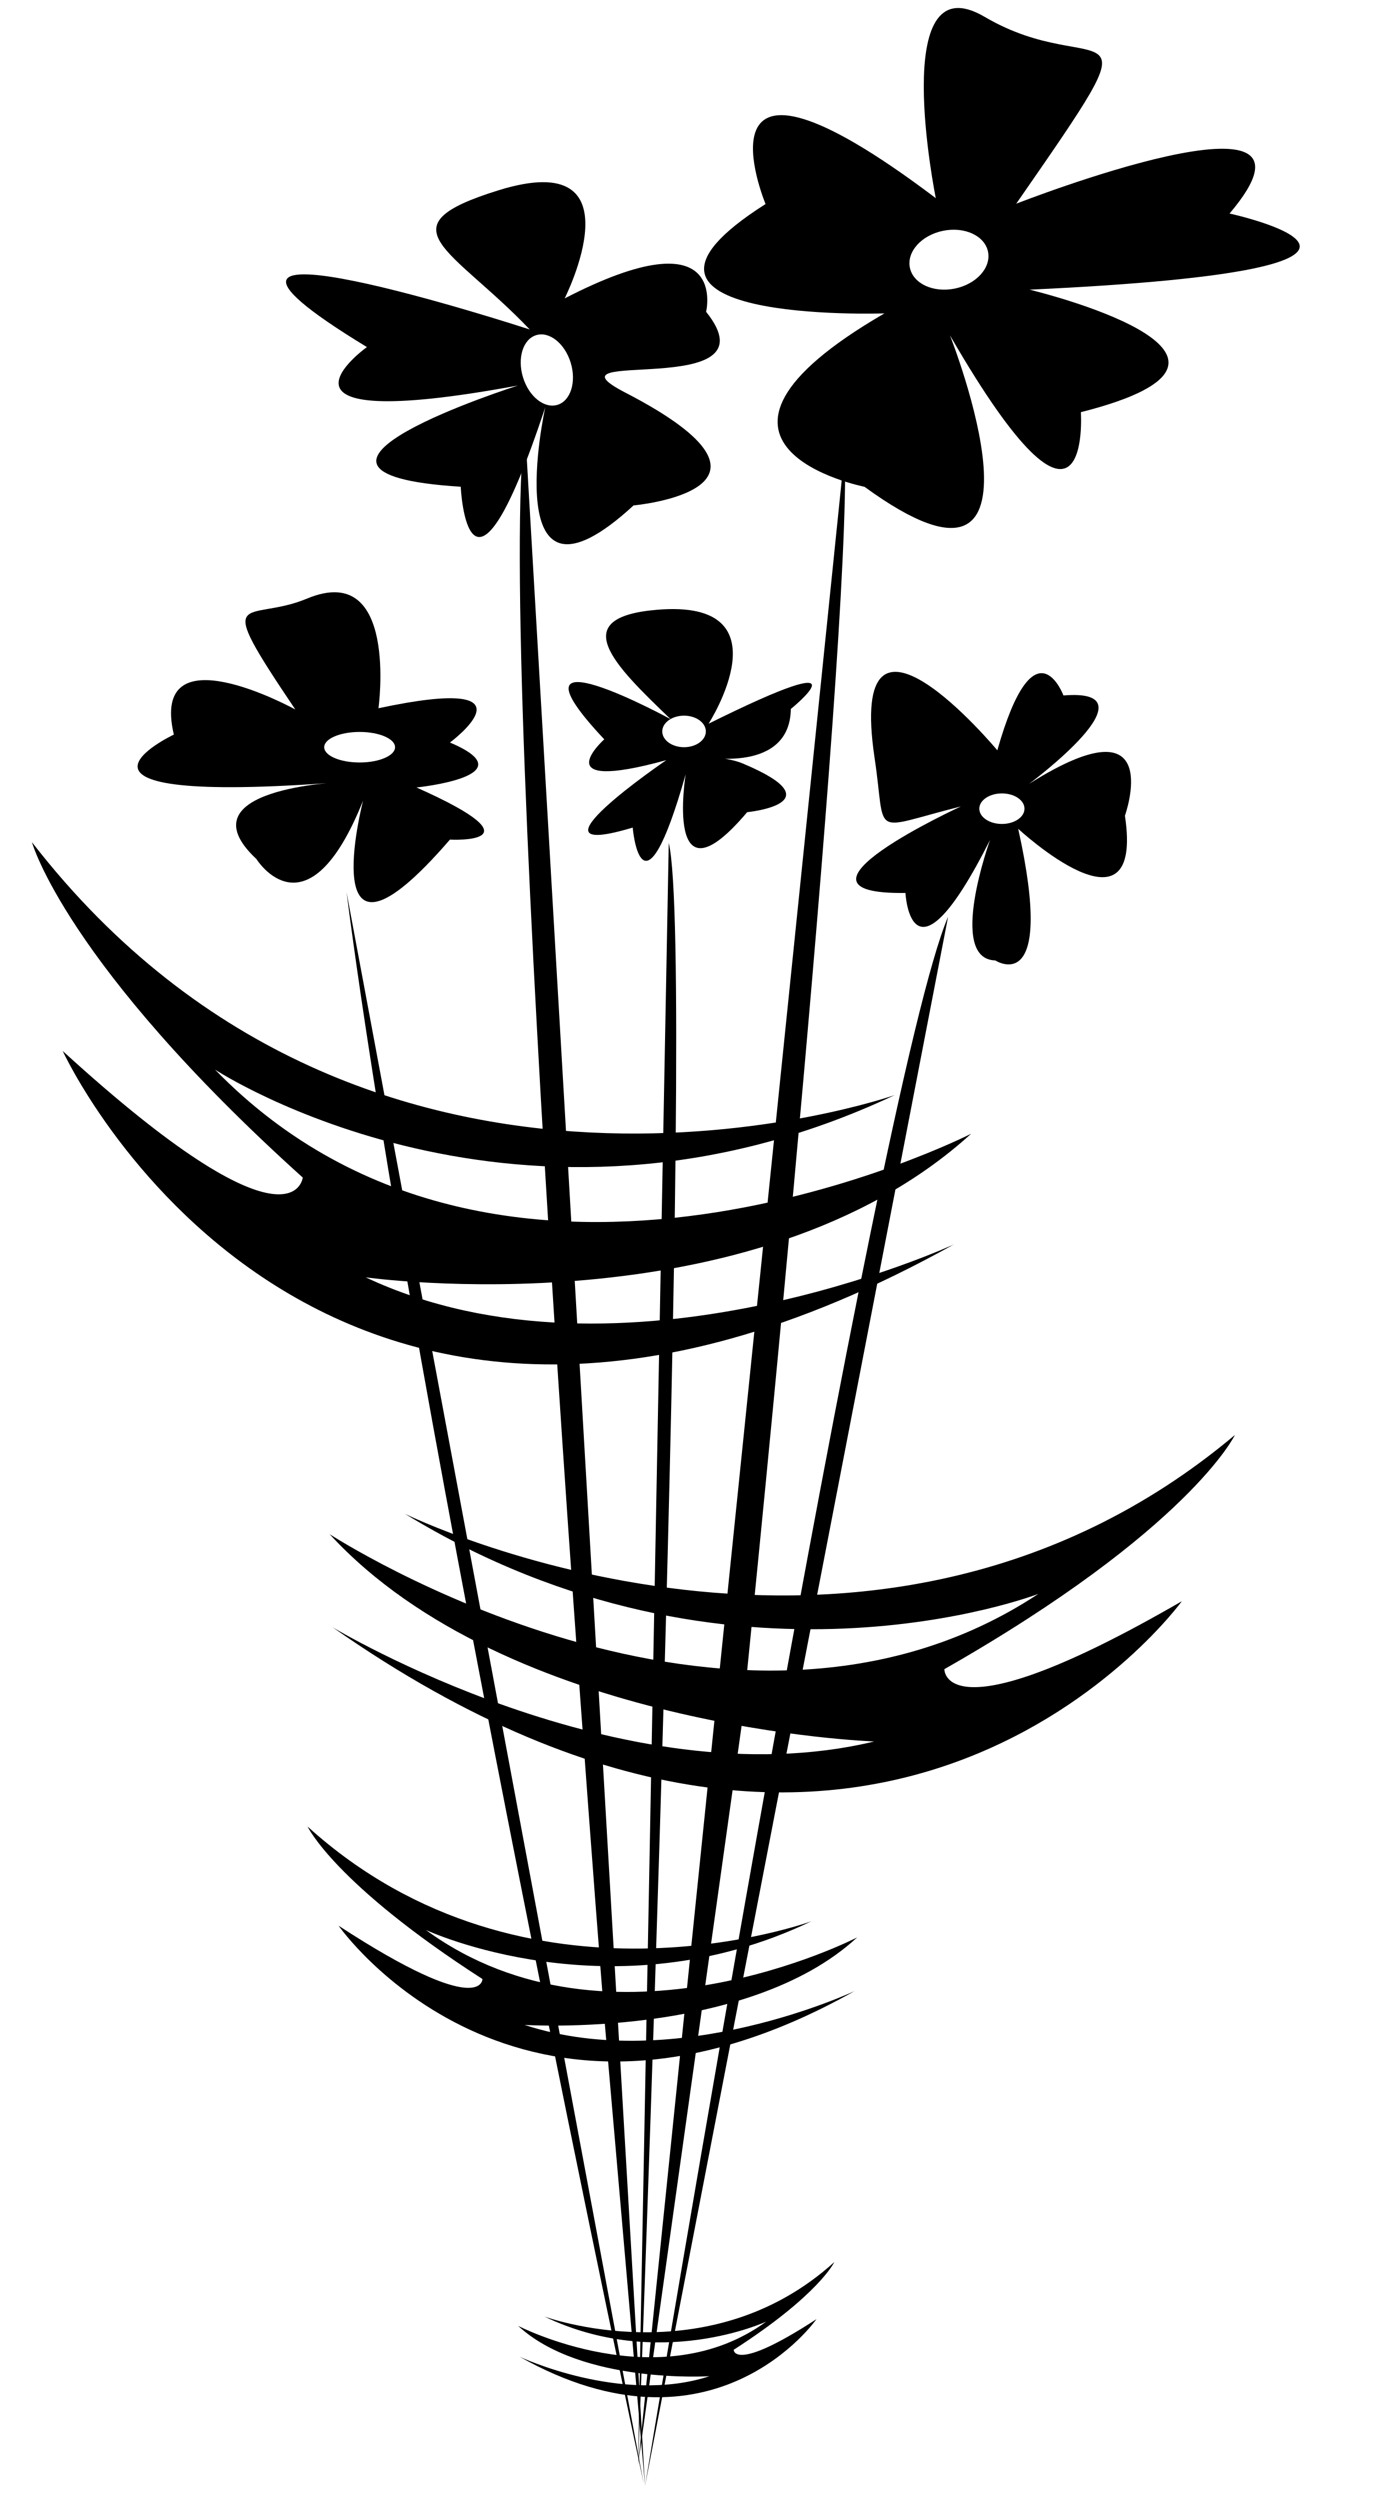 <?xml version='1.0' encoding='utf-8'?>
<svg xmlns="http://www.w3.org/2000/svg" version="1.1" id="Capa_2" x="0px" y="0px" width="1567.395px" height="2853.674px" viewBox="0 0 1567.395 2853.674" enable-background="new 0 0 1567.395 2853.674"> <path d="M763.452,962.183l-35.067,1851.605C728.386,2813.788,795.049,1095.77,763.452,962.183z"/> <path d="M599.315,488.404l137.03,2349.517l-45.67-525.025C690.676,2312.896,564.965,741.336,599.315,488.404z"/> <path d="M395.59,1018.393l339.243,1816.665C734.833,2835.058,471.357,1607.89,395.59,1018.393z"/> <path d="M964.742,510.767L728.386,2813.788l118.163-843.257c0,0,118.193-1151.789,118.193-1429.766V510.767z"/> <path d="M1082.34,1046.494L736.346,2837.921C736.346,2837.921,1001.402,1234.385,1082.34,1046.494z"/> <path d="M1175.429,330.68c0,0,313.671,75.234,58.478,139.845c0,0,13.037,193.623-149.467-87.761c0,0,134.84,342.189-97.561,172.935 c0,0-237.634-46.894,22.788-197.952c0,0-351.787,12.269-135.726-124.821c0,0-93.039-223.787,194.344-6.709 c0,0-55.175-272.196,55.762-206.988c129.857,76.329,205.473-30.962,36.061,213.321c0,0,378.889-148.374,243.534,11.206 C1403.642,243.758,1691.654,306.668,1175.429,330.68z M1076.555,263.486c-24.641,5.049-41.583,23.9-37.854,42.11 c3.734,18.214,26.729,28.875,51.366,23.831c24.633-5.047,41.567-23.902,37.838-42.114 C1124.167,269.11,1101.183,258.438,1076.555,263.486z"/> <path d="M1033.646,1019.365c-156.59,2.216,63.317-98.773,63.317-98.773c-105.527,26.51-84.764,36.692-98.54-55.313 c-32.347-216.04,140.107-8.743,140.107-8.743c42.609-150.345,75.5-62.608,75.5-62.608c109.077-9.056-39.2,100.864-39.2,100.864 c157.816-99.544,109.373,36.4,109.373,36.4c22.325,148.652-121.843,14.942-121.843,14.942 c43.404,195.642-26.154,150.255-26.154,150.255c-55.199-1.454-5.946-137.605-5.946-137.605 C1039.707,1138.601,1033.646,1019.365,1033.646,1019.365z M1143.753,905.733c-14.239,0-25.787,7.806-25.787,17.436 c0,9.631,11.548,17.439,25.787,17.439c14.243,0,25.787-7.808,25.787-17.439C1169.54,913.539,1157.996,905.733,1143.753,905.733z"/> <path d="M198.445,838.606c-28.111-120.593,138.675-28.68,138.675-28.68c-96.289-142.93-55.701-97.783,13.463-126.623 c104.755-43.675,81.481,125.213,81.481,125.213c189.061-40.393,81.585,39.131,81.585,39.131 c90.542,38.269-38.21,51.312-38.21,51.312c147.522,65.613,38.21,59.485,38.21,59.485c-158.441,183.571-99.134-44.538-99.134-44.538 c-63.932,159.844-121.801,66.725-121.801,66.725c-86.558-80.801,97.21-87.802,97.21-87.802 C24.555,920.79,198.445,838.606,198.445,838.606z M410.54,835.553c-22.339,0-40.447,7.808-40.447,17.434 c0,9.631,18.108,17.441,40.447,17.441c22.339,0,40.447-7.81,40.447-17.441C450.987,843.361,432.879,835.553,410.54,835.553z"/> <path d="M689.807,843.988c-124.315-132.217,75.773-23,75.773-23c-64.501-61.858-119.725-116.047-15.702-124.886 c150.844-12.816,59.029,130.056,59.029,130.056c189.401-94.045,93.892-16.833,93.892-16.833 c-0.973,73.551-98.589,54.712-98.589,54.712s26.196,0.161,44.013,7.656c107.852,45.37,4.72,55.461,4.72,55.461 c-95.67,113.184-70.181-43.286-70.181-43.286c-50.514,178.29-60.486,60.861-60.486,60.861 c-133.574,40.212,38.389-76.989,38.389-76.989C620.079,906.493,689.807,843.988,689.807,843.988z M780.906,816.967 c-13.734,0-24.872,8.066-24.872,18.009c0,9.949,11.139,18.014,24.872,18.014c13.738,0,24.872-8.066,24.872-18.014 C805.778,825.033,794.644,816.967,780.906,816.967z"/> <path d="M418.875,396.208c-286.716-174.251,185.877-20.073,185.877-20.073c-88.593-92.904-170.003-117.301-35.498-158.956 c163.264-50.572,75.344,123.488,75.344,123.488c188.578-97.454,161.487,15.275,161.487,15.275 c82.837,103.196-195.734,38.676-92.169,92.269c213.311,110.391,9.35,128.761,9.35,128.761 C565.832,721.905,622.465,464.897,622.465,464.897c-88.453,267.799-96.505,90.749-96.505,90.749 c-250.093-15.619,65.501-115.592,65.501-115.592C275.867,498.369,418.875,396.208,418.875,396.208z M651.502,414.074 c-6.704-21.98-24.329-36.071-39.367-31.487c-15.048,4.59-21.81,26.12-15.106,48.098c6.7,21.973,24.329,36.069,39.373,31.483 C651.44,457.578,658.203,436.05,651.502,414.074z"/> <path d="M1349.15,1827.913c0,0-340.317,470.549-969.46,29.724c0,0,330.845,199.639,618.334,130.364 c0,0-417.511-14.466-621.756-236.674c0,0,459.332,299.257,809.164,68.165c0,0-351.529,136.094-723.087-91.332 c0,0,530.28,260.724,947.438-90.062c0,0-51.734,107.747-331.72,267.372C1078.064,1905.469,1075.936,1986.06,1349.15,1827.913z"/> <path d="M386.548,2198.353c0,0,203.33,291.909,589.127,74.513c0,0-202.624,95.732-376.871,38.712c0,0,253.91,16.351,379.75-99.921 c0,0-281.493,145.681-492.41-8.485c0,0,212.67,99.394,440.266-9.979c0,0-324.331,119.22-575.29-108.055 c0,0,30.639,65.293,199.653,174.047C550.772,2259.186,551.451,2305.857,386.548,2198.353z"/> <path d="M932.075,2647.443c0,0-116.999,167.958-338.969,42.869c0,0,116.596,55.088,216.834,22.281c0,0-146.084,9.404-218.492-57.488 c0,0,161.982,83.813,283.31-4.887c0,0-122.334,57.184-253.307-5.738c0,0,186.604,68.592,331.003-62.184 c0,0-17.629,37.57-114.875,100.145C837.581,2682.441,837.185,2709.299,932.075,2647.443z"/> <path d="M71.605,1199.78c0,0,287.379,627.227,1017.34,220.79c0,0-378.977,175.285-671.473,37.59c0,0,442.21,62.499,691.21-163.939 c0,0-529.517,269.742-863.228-73.208c0,0,349.916,229.78,775.989,29.077c0,0-598.423,210.154-984.981-288.679 c0,0,38.197,138.624,309.147,382.844C345.609,1344.255,335.633,1440.946,71.605,1199.78z"/> </svg>
